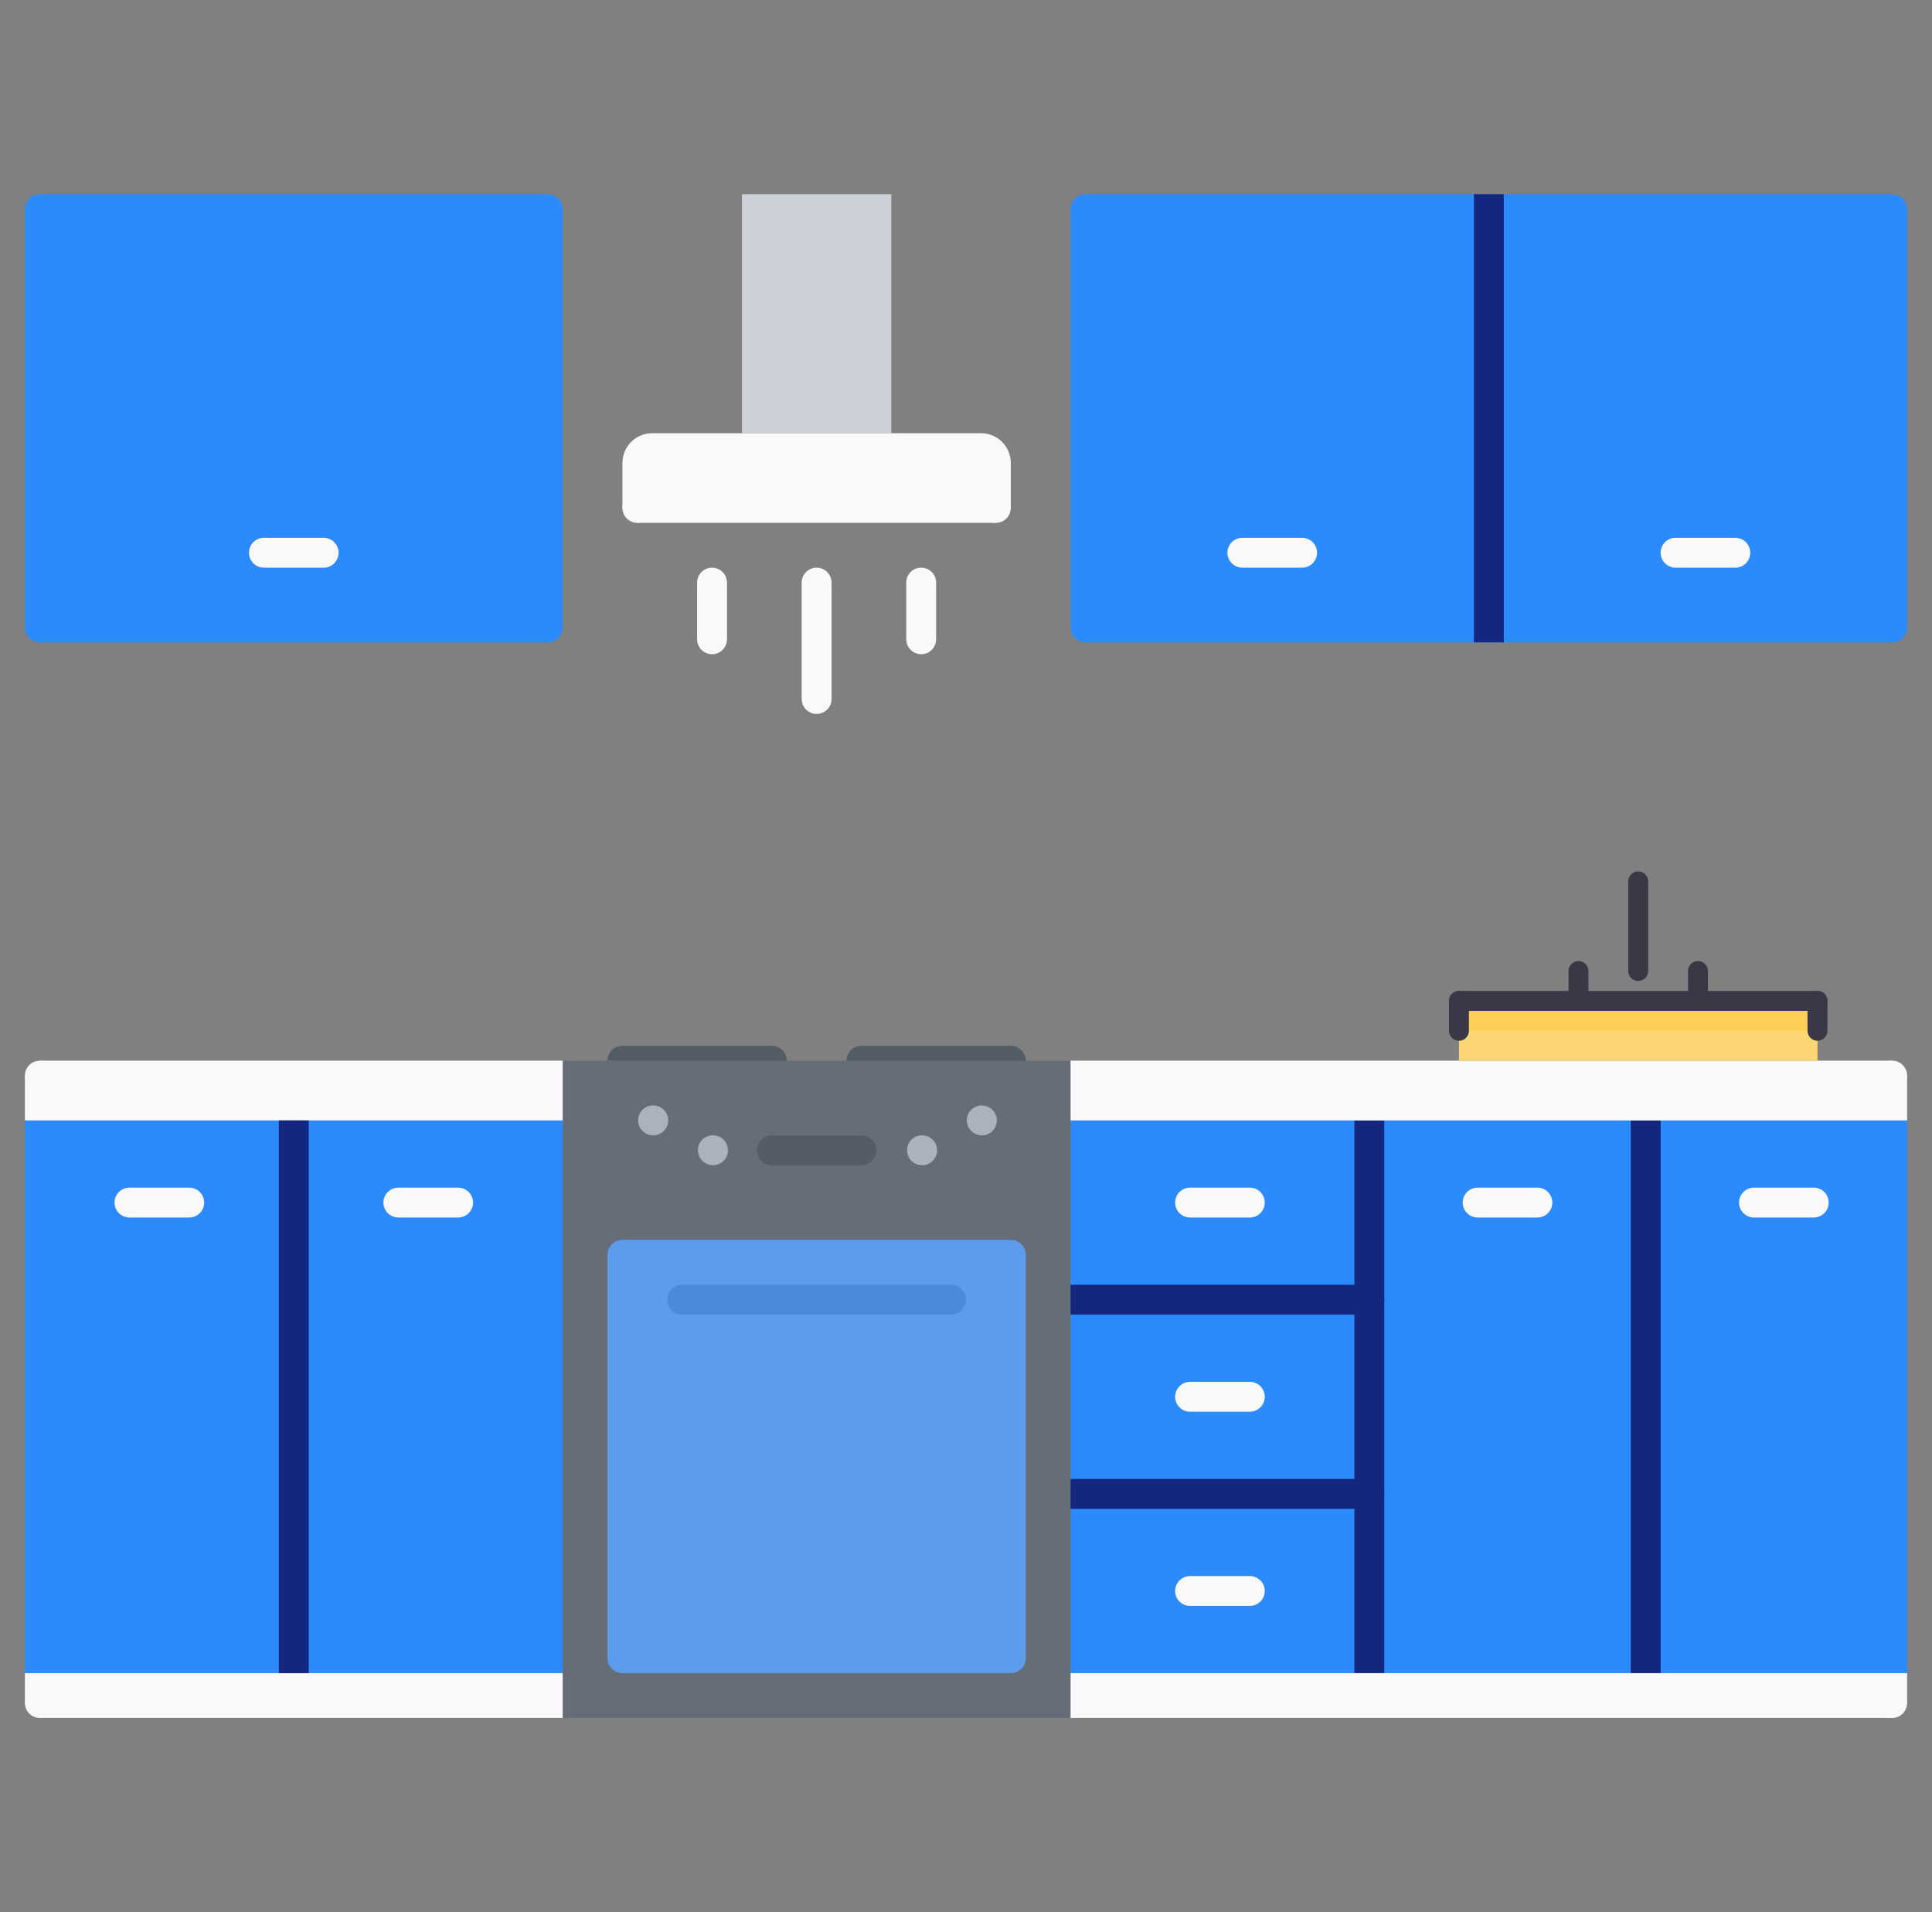 <svg width="97" height="96" viewBox="0 0 97 96" fill="none" xmlns="http://www.w3.org/2000/svg">
<rect x="0" y="0" width="97" height="96" fill="#808080" stroke="none"/>
<g id="kitchen">
<path id="Vector" d="M95.75 56.25H53.75V84H95.75V56.25Z" fill="#2B8AFC"/>
<path id="Vector_2" d="M69.5 56.25H68V84H69.5V56.25Z" fill="#13277E"/>
<path id="Vector_3" d="M83.375 56.25H81.875V84H83.375V56.25Z" fill="#13277E"/>
<path id="Vector_4" d="M68.75 66H53.75C53.336 66 53 65.664 53 65.25C53 64.836 53.336 64.5 53.75 64.5H68.75C69.164 64.5 69.5 64.836 69.5 65.25C69.5 65.664 69.164 66 68.75 66ZM68.75 75.75H53.75C53.336 75.75 53 75.414 53 75C53 74.586 53.336 74.25 53.75 74.25H68.75C69.164 74.25 69.5 74.586 69.5 75C69.5 75.414 69.164 75.75 68.75 75.75Z" fill="#13277E"/>
<path id="Vector_5" d="M38.75 54.003H31.25C30.836 54.003 30.5 53.667 30.5 53.253C30.5 52.839 30.836 52.503 31.25 52.503H38.75C39.164 52.503 39.5 52.839 39.5 53.253C39.5 53.667 39.164 54.003 38.75 54.003ZM50.75 54.003H43.25C42.836 54.003 42.5 53.667 42.5 53.253C42.5 52.839 42.836 52.503 43.25 52.503H50.75C51.164 52.503 51.5 52.839 51.5 53.253C51.5 53.667 51.164 54.003 50.75 54.003Z" fill="#545C66"/>
<path id="Vector_6" d="M53.75 53.25H28.25V86.25H53.75V53.25Z" fill="#656D78"/>
<path id="Vector_7" d="M28.25 31.5C28.25 31.913 27.913 32.25 27.5 32.25H2C1.587 32.25 1.25 31.913 1.25 31.5V10.5C1.25 10.088 1.587 9.75 2 9.75H27.5C27.913 9.75 28.25 10.088 28.25 10.5V31.5Z" fill="#2B8AFC"/>
<path id="Vector_8" d="M28.25 56.25H1.25V84H28.25V56.25Z" fill="#2B8AFC"/>
<path id="Vector_9" d="M95.75 31.5C95.75 31.913 95.412 32.25 95 32.25H54.5C54.087 32.25 53.75 31.913 53.75 31.5V10.5C53.75 10.088 54.087 9.75 54.5 9.75H95C95.412 9.75 95.75 10.088 95.75 10.5V31.5Z" fill="#2B8AFC"/>
<path id="Vector_10" d="M28.25 56.25H1.25V54.003L1.998 53.25H28.25V56.25Z" fill="#F9F9F9"/>
<path id="Vector_11" d="M95.75 56.25H53.75V53.25H94.999L95.75 54V56.25Z" fill="#F9F9F9"/>
<path id="Vector_12" d="M28.25 86.25H1.998L1.25 85.5V84H28.25V86.25Z" fill="#F9F9F9"/>
<path id="Vector_13" d="M94.999 86.25H53.75V84H95.75V85.5L94.999 86.25Z" fill="#F9F9F9"/>
<path id="Vector_14" d="M91.25 50.25H73.25V53.25H91.25V50.25Z" fill="#FFCE54"/>
<path id="Vector_15" d="M51.502 83.25C51.502 83.662 51.164 84 50.752 84H31.25C30.837 84 30.5 83.662 30.5 83.25V63C30.5 62.587 30.837 62.25 31.25 62.25H50.752C51.164 62.25 51.502 62.587 51.502 63V83.25Z" fill="#5D9CEC"/>
<path id="Vector_16" d="M44.75 9.75H37.25V21.748H44.75V9.75Z" fill="#CCD1D9"/>
<path id="Vector_17" d="M49.25 21.748H32.75C31.921 21.748 31.25 22.419 31.25 23.248V25.5L31.998 26.25H50L50.75 25.5V23.248C50.75 22.419 50.08 21.748 49.25 21.748Z" fill="#F9F9F9"/>
<path id="Vector_18" opacity="0.2" d="M91.25 51.75H73.25V53.25H91.25V51.75Z" fill="#F9F9F9"/>
<path id="Vector_19" d="M32.797 57C32.383 57 32.039 56.664 32.039 56.25C32.039 55.836 32.368 55.5 32.782 55.5H32.798C33.211 55.5 33.548 55.836 33.548 56.25C33.548 56.664 33.211 57 32.797 57ZM49.297 57C48.883 57 48.539 56.664 48.539 56.25C48.539 55.836 48.868 55.5 49.282 55.5H49.298C49.711 55.5 50.048 55.836 50.048 56.25C50.048 56.664 49.711 57 49.297 57ZM35.797 58.5C35.383 58.5 35.039 58.164 35.039 57.75C35.039 57.336 35.368 57 35.782 57H35.798C36.211 57 36.548 57.336 36.548 57.75C36.548 58.164 36.211 58.5 35.797 58.5ZM46.297 58.5C45.883 58.5 45.539 58.164 45.539 57.75C45.539 57.336 45.868 57 46.282 57H46.298C46.711 57 47.048 57.336 47.048 57.75C47.048 58.164 46.711 58.5 46.297 58.5Z" fill="#AAB2BD"/>
<path id="Vector_20" d="M62.75 61.125H59.75C59.336 61.125 59 60.789 59 60.375C59 59.961 59.336 59.625 59.75 59.625H62.75C63.164 59.625 63.5 59.961 63.5 60.375C63.5 60.789 63.164 61.125 62.75 61.125ZM23 61.125H20C19.586 61.125 19.25 60.789 19.25 60.375C19.25 59.961 19.586 59.625 20 59.625H23C23.414 59.625 23.75 59.961 23.75 60.375C23.75 60.789 23.414 61.125 23 61.125ZM9.5 61.125H6.5C6.086 61.125 5.75 60.789 5.75 60.375C5.75 59.961 6.086 59.625 6.5 59.625H9.5C9.914 59.625 10.25 59.961 10.25 60.375C10.25 60.789 9.914 61.125 9.5 61.125ZM77.188 61.125H74.188C73.773 61.125 73.438 60.789 73.438 60.375C73.438 59.961 73.773 59.625 74.188 59.625H77.188C77.602 59.625 77.938 59.961 77.938 60.375C77.938 60.789 77.602 61.125 77.188 61.125ZM65.375 28.5H62.375C61.961 28.5 61.625 28.164 61.625 27.75C61.625 27.336 61.961 27 62.375 27H65.375C65.789 27 66.125 27.336 66.125 27.75C66.125 28.164 65.789 28.5 65.375 28.5ZM87.125 28.5H84.125C83.711 28.5 83.375 28.164 83.375 27.75C83.375 27.336 83.711 27 84.125 27H87.125C87.539 27 87.875 27.336 87.875 27.75C87.875 28.164 87.539 28.5 87.125 28.5ZM16.25 28.5H13.25C12.836 28.5 12.5 28.164 12.5 27.75C12.5 27.336 12.836 27 13.25 27H16.25C16.664 27 17 27.336 17 27.75C17 28.164 16.664 28.5 16.25 28.5ZM91.062 61.125H88.062C87.648 61.125 87.312 60.789 87.312 60.375C87.312 59.961 87.648 59.625 88.062 59.625H91.062C91.477 59.625 91.812 59.961 91.812 60.375C91.812 60.789 91.477 61.125 91.062 61.125Z" fill="#F9F9F9"/>
<path id="Vector_21" d="M43.25 58.5H38.75C38.336 58.5 38 58.164 38 57.75C38 57.336 38.336 57 38.75 57H43.25C43.664 57 44 57.336 44 57.75C44 58.164 43.664 58.5 43.25 58.5Z" fill="#545C66"/>
<path id="Vector_22" d="M47.75 66H34.25C33.836 66 33.5 65.664 33.5 65.25C33.5 64.836 33.836 64.5 34.25 64.5H47.75C48.164 64.5 48.5 64.836 48.5 65.25C48.5 65.664 48.164 66 47.75 66Z" fill="#4A89DC"/>
<path id="Vector_23" d="M73.25 50.25H91.25" stroke="#3A3847" strokeWidth="1.5" stroke-miterlimit="10" stroke-linecap="round" stroke-linejoin="round"/>
<path id="Vector_24" d="M73.25 50.25V51.75" stroke="#3A3847" strokeWidth="1.5" stroke-miterlimit="10" stroke-linecap="round" stroke-linejoin="round"/>
<path id="Vector_25" d="M91.25 50.25V51.75" stroke="#3A3847" strokeWidth="1.5" stroke-miterlimit="10" stroke-linecap="round" stroke-linejoin="round"/>
<path id="Vector_26" d="M82.25 48.75V44.25" stroke="#3A3847" strokeWidth="1.5" stroke-miterlimit="10" stroke-linecap="round" stroke-linejoin="round"/>
<path id="Vector_27" d="M85.25 50.25V48.75" stroke="#3A3847" strokeWidth="1.5" stroke-miterlimit="10" stroke-linecap="round" stroke-linejoin="round"/>
<path id="Vector_28" d="M79.25 50.25V48.75" stroke="#3A3847" strokeWidth="1.5" stroke-miterlimit="10" stroke-linecap="round" stroke-linejoin="round"/>
<path id="Vector_29" d="M75.5 9.75H74V32.25H75.5V9.75Z" fill="#13277E"/>
<path id="Vector_30" d="M35.75 32.844C35.336 32.844 35 32.508 35 32.094V29.25C35 28.836 35.336 28.5 35.75 28.5C36.164 28.5 36.5 28.836 36.5 29.25V32.094C36.5 32.51 36.164 32.844 35.75 32.844ZM46.25 32.844C45.836 32.844 45.5 32.508 45.5 32.094V29.25C45.5 28.836 45.836 28.5 46.25 28.5C46.664 28.5 47 28.836 47 29.25V32.094C47 32.51 46.664 32.844 46.25 32.844ZM41 35.844C40.586 35.844 40.25 35.508 40.25 35.094V29.25C40.25 28.836 40.586 28.5 41 28.5C41.414 28.5 41.75 28.836 41.75 29.25V35.094C41.75 35.51 41.414 35.844 41 35.844ZM62.75 70.875H59.75C59.336 70.875 59 70.539 59 70.125C59 69.711 59.336 69.375 59.75 69.375H62.75C63.164 69.375 63.5 69.711 63.5 70.125C63.5 70.539 63.164 70.875 62.75 70.875ZM62.75 80.625H59.75C59.336 80.625 59 80.289 59 79.875C59 79.461 59.336 79.125 59.75 79.125H62.75C63.164 79.125 63.5 79.461 63.5 79.875C63.5 80.289 63.164 80.625 62.75 80.625Z" fill="#F9F9F9"/>
<path id="Vector_31" d="M15.5 56.25H14V84H15.5V56.25Z" fill="#13277E"/>
<path id="Vector_32" d="M32 26.25C32.414 26.25 32.75 25.914 32.75 25.5C32.75 25.086 32.414 24.75 32 24.75C31.586 24.75 31.25 25.086 31.25 25.5C31.25 25.914 31.586 26.25 32 26.25Z" fill="#F9F9F9"/>
<path id="Vector_33" d="M50 26.25C50.414 26.25 50.75 25.914 50.75 25.5C50.75 25.086 50.414 24.75 50 24.75C49.586 24.75 49.25 25.086 49.25 25.5C49.25 25.914 49.586 26.25 50 26.25Z" fill="#F9F9F9"/>
<path id="Vector_34" d="M95 54.75C95.414 54.75 95.75 54.414 95.75 54C95.75 53.586 95.414 53.25 95 53.25C94.586 53.25 94.25 53.586 94.25 54C94.25 54.414 94.586 54.75 95 54.75Z" fill="#F9F9F9"/>
<path id="Vector_35" d="M95 86.25C95.414 86.25 95.75 85.914 95.75 85.5C95.75 85.086 95.414 84.75 95 84.75C94.586 84.75 94.25 85.086 94.25 85.5C94.25 85.914 94.586 86.25 95 86.25Z" fill="#F9F9F9"/>
<path id="Vector_36" d="M2 86.25C2.414 86.25 2.75 85.914 2.75 85.5C2.75 85.086 2.414 84.75 2 84.75C1.586 84.75 1.25 85.086 1.25 85.5C1.25 85.914 1.586 86.25 2 86.25Z" fill="#F9F9F9"/>
<path id="Vector_37" d="M2 54.753C2.414 54.753 2.75 54.417 2.75 54.003C2.75 53.589 2.414 53.253 2 53.253C1.586 53.253 1.25 53.589 1.25 54.003C1.25 54.417 1.586 54.753 2 54.753Z" fill="#F9F9F9"/>
</g>
</svg>
